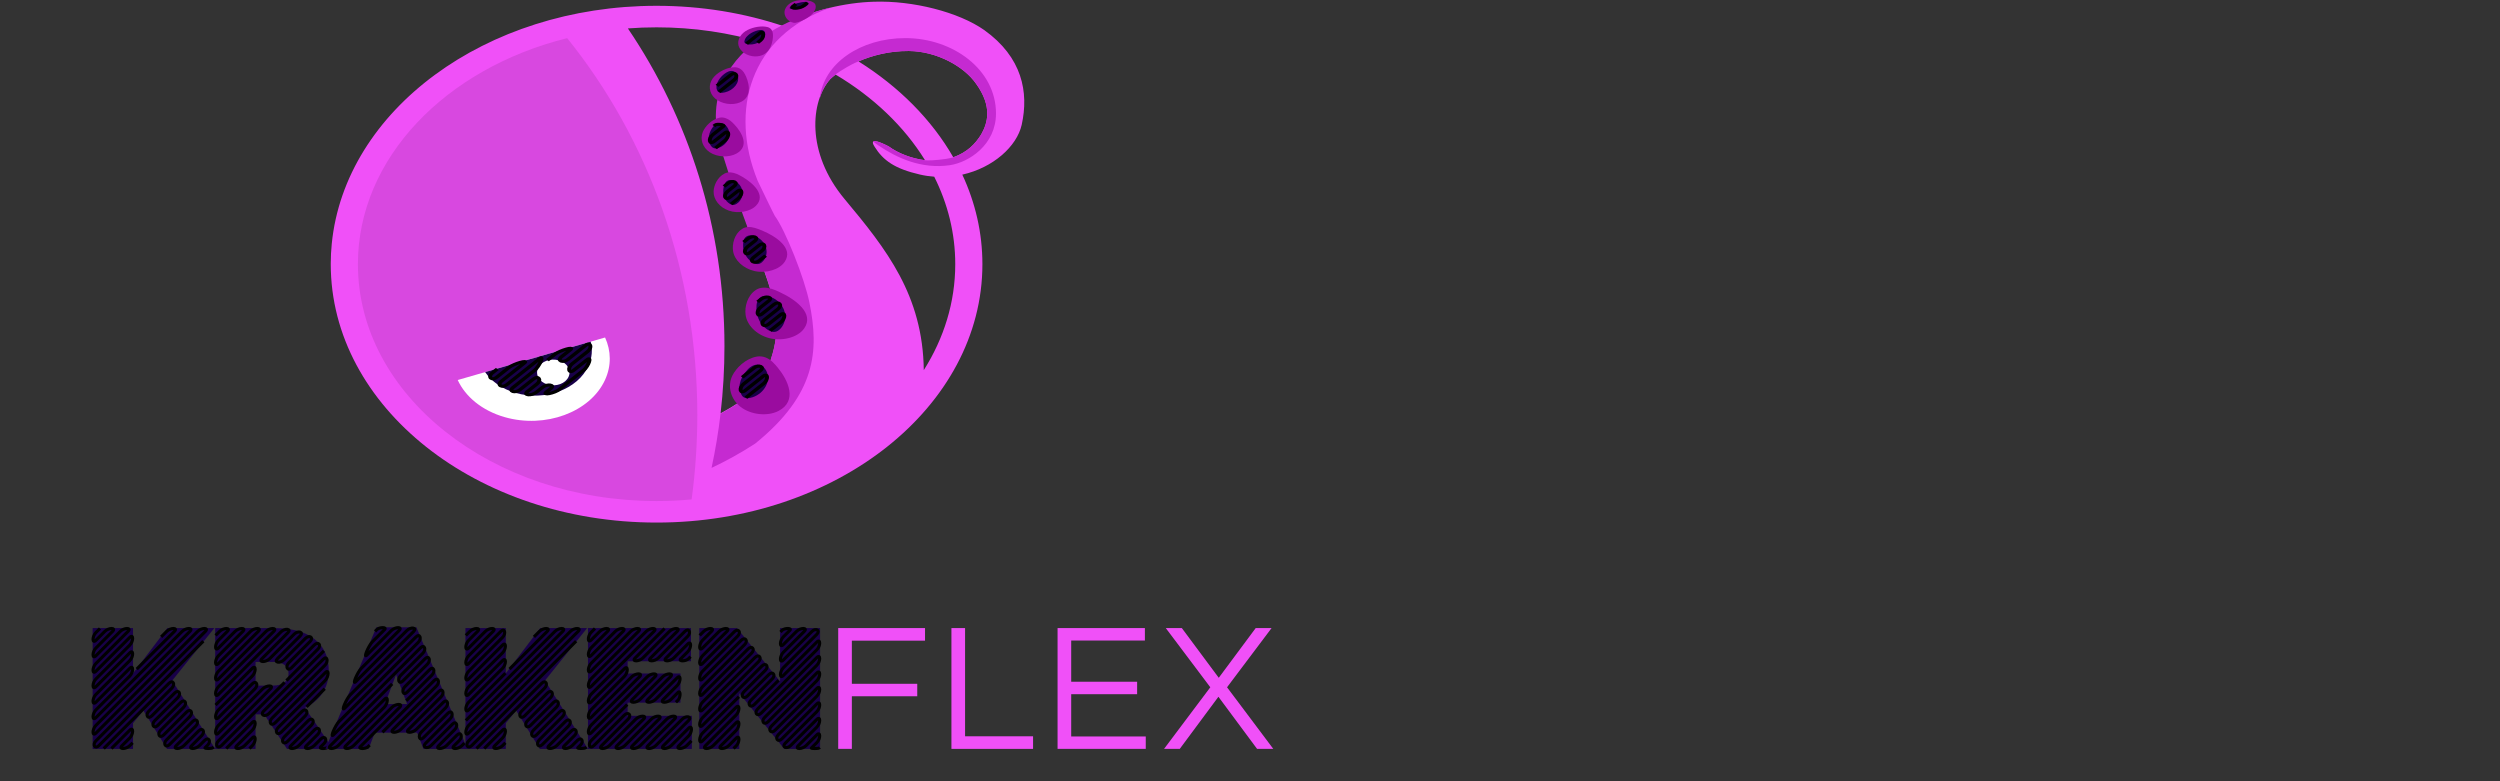 <?xml version="1.0" encoding="UTF-8" standalone="no"?>
<!-- Created with Inkscape (http://www.inkscape.org/) -->

<svg
   sodipodi:docname="kraken-logo.svg"
   inkscape:version="1.2.2 (1:1.2.2+202212051552+b0a8486541)"
   version="1.1"
   id="svg27345"
   height="1000"
   width="3200"
   xml:space="preserve"
   xmlns:inkscape="http://www.inkscape.org/namespaces/inkscape"
   xmlns:sodipodi="http://sodipodi.sourceforge.net/DTD/sodipodi-0.dtd"
   xmlns="http://www.w3.org/2000/svg"
   xmlns:svg="http://www.w3.org/2000/svg"
   xmlns:rdf="http://www.w3.org/1999/02/22-rdf-syntax-ns#"
   xmlns:cc="http://creativecommons.org/ns#"
   xmlns:dc="http://purl.org/dc/elements/1.1/"><rect width="100%" height="100%" fill="#333333" stroke="none"/><sodipodi:namedview
     id="base"
     pagecolor="#ffffff"
     bordercolor="#666666"
     borderopacity="1.0"
     inkscape:pageopacity="0.0"
     inkscape:pageshadow="2"
     inkscape:zoom="0.4965625"
     inkscape:cx="333.29138"
     inkscape:cy="410.82442"
     inkscape:document-units="px"
     inkscape:current-layer="g36064-1"
     showgrid="false"
     inkscape:window-width="1920"
     inkscape:window-height="1013"
     inkscape:window-x="0"
     inkscape:window-y="36"
     inkscape:window-maximized="1"
     inkscape:showpageshadow="2"
     inkscape:pagecheckerboard="0"
     inkscape:deskcolor="#d1d1d1" /><defs
     id="defs27347"><inkscape:perspective
       sodipodi:type="inkscape:persp3d"
       inkscape:vp_x="0 : 612.60307 : 1"
       inkscape:vp_y="0 : 1137.7778 : 0"
       inkscape:vp_z="846.61417 : 612.60307 : 1"
       inkscape:persp3d-origin="423.30708 : 413.04402 : 1"
       id="perspective27353" /><style
       id="style9616">.cls-1{fill:#010101;}</style></defs><g
     inkscape:label="Layer 1"
     inkscape:groupmode="layer"
     id="layer1"
     transform="translate(0,-59.577)"><g
       id="g36066-6"
       transform="matrix(3.974,0,0,3.974,-280.342,-238.132)">
	<g
   id="g36064-1">
		<g
   id="g36012-2">
			<g
   id="g36010-9">
				<path
   class="st3"
   d="m 340.527,277.214 h 27.961 v 4.058 h -23.569 v 13.897 h 21.067 v 4.002 h -21.067 v 16.954 h -4.392 z"
   id="path36002-4"
   style="fill:#f050f8" />
				<path
   class="st3"
   d="m 376.993,277.214 h 4.392 v 34.853 h 21.901 v 4.058 h -26.293 z"
   id="path36004-5"
   style="fill:#f050f8" />
				<path
   class="st3"
   d="m 411.179,277.214 h 28.128 v 4.002 H 415.571 v 13.286 h 21.234 v 4.002 H 415.571 v 13.619 h 24.014 v 4.002 h -28.405 z"
   id="path36006-0"
   style="fill:#f050f8" />
				<path
   class="st3"
   d="m 480.109,277.214 -14.342,19.067 14.898,19.845 h -5.226 l -12.451,-16.788 -12.452,16.788 h -5.059 l 14.898,-19.845 -14.341,-19.067 h 5.169 l 11.896,16.009 11.896,-16.009 z"
   id="path36008-3"
   style="fill:#f050f8" />
			<g
   id="g36624"><path
   class="st1"
   d="m 100.385,277.221 h 13.007 v 14.564 l 11.062,-14.564 h 15.12 l -13.563,16.899 13.841,22.013 h -15.509 l -7.615,-12.34 -3.335,4.058 v 8.283 h -13.007 z"
   id="path35990-3"
   style="fill:#180048" />
				<path
   style="stroke:#000000;fill:none;stroke-width:1.0"
   d="M 102.749,277.347 l -1.304,1.304 c -1.246,1.246 -1.246,3.737 0,2.491 l 2.861,-2.861 c 1.246,-1.246 3.737,-1.246 2.491,0 l -5.352,5.352 c -1.246,1.246 -1.246,3.737 0,2.491 l 7.844,-7.844 c 1.246,-1.246 3.737,-1.246 2.491,0 l -10.335,10.335 c -1.246,1.246 -1.246,3.737 0,2.491 l 10.887,-10.887 c 1.246,-1.246 1.246,1.246 0,2.491 l -10.887,10.887 c -1.246,1.246 -1.246,3.737 0,2.491 l 10.887,-10.887 c 1.246,-1.246 1.246,1.246 0,2.491 l -10.887,10.887 c -1.246,1.246 -1.246,3.737 0,2.491 l 10.887,-10.887 c 1.246,-1.246 1.246,1.246 0,2.491 l -10.887,10.887 c -1.246,1.246 -1.246,3.737 0,2.491 l 27.773,-27.773 c 1.246,-1.246 3.737,-1.246 2.491,0 l -30.264,30.264 c -1.246,1.246 -1.246,3.737 0,2.491 l 32.755,-32.755 c 1.246,-1.246 3.737,-1.246 2.491,0 l -35.246,35.246 c -1.246,1.246 -0.3,2.791 0.945,1.546 l 33.651,-33.651 M 122.454,280.062 l 1.78,-1.78 c 1.246,-1.246 3.737,-1.246 2.491,0 l -12.14,12.14 M 103.947,316.007 l 21.03,-21.03 c 1.246,-1.246 2.147,0.344 0.902,1.59 l -7.391,7.391 c -1.246,1.246 -0.295,2.786 0.951,1.54 l 7.402,-7.402 c 1.246,-1.246 2.207,0.284 0.962,1.529 l -7.413,7.413 c -1.246,1.246 -0.295,2.786 0.951,1.54 l 7.424,-7.424 c 1.246,-1.246 2.207,0.284 0.962,1.529 l -7.435,7.435 c -1.246,1.246 -0.295,2.786 0.951,1.54 l 7.446,-7.446 c 1.246,-1.246 2.207,0.284 0.962,1.529 l -7.457,7.457 c -1.246,1.246 -0.295,2.786 0.951,1.54 l 7.468,-7.468 c 1.246,-1.246 2.207,0.284 0.962,1.529 l -6.271,6.271 c -1.246,1.246 1.246,1.246 2.491,0 l 4.741,-4.741 c 1.246,-1.246 2.207,0.284 0.962,1.529 l -3.212,3.212 c -1.246,1.246 1.246,1.246 2.491,0 l 1.682,-1.682 c 1.246,-1.246 2.207,0.284 0.962,1.529 l -0.841,0.841 c -0.328,0.328 2.163,0.328 2.491,0 l 0.246,-0.246 M 106.438,316.007 l 5.894,-5.894 c 1.246,-1.246 1.246,1.246 0,2.491 l -2.48,2.48 c -1.23,1.23 1.261,1.23 2.491,0 l 0.923,-0.923"
   id="path36622" /></g><g
   id="g36629"><path
   class="st1"
   d="m 139.852,277.221 h 19.011 c 6.893,0 11.285,1.724 14.008,4.447 2.334,2.334 3.558,5.225 3.558,9.227 v 0.111 c 0,5.67 -2.946,9.617 -7.671,11.896 l 9.06,13.23 h -14.842 l -7.338,-11.118 h -2.779 v 11.118 h -13.007 v -38.912 z m 18.622,18.511 c 3.113,0 5.003,-1.39 5.003,-3.78 v -0.111 c 0,-2.502 -1.945,-3.724 -4.947,-3.724 h -5.67 v 7.615 z"
   id="path35992-1"
   style="fill:#180048" />
				<path
   style="stroke:#000000;fill:none;stroke-width:1.0"
   d="M 139.978,279.584 l 1.302,-1.302 c 1.246,-1.246 3.737,-1.246 2.491,0 l -2.859,2.859 c -1.246,1.246 -1.246,3.737 0,2.491 l 5.35,-5.35 c 1.246,-1.246 3.737,-1.246 2.491,0 l -7.842,7.842 c -1.246,1.246 -1.246,3.737 0,2.491 l 10.333,-10.333 c 1.246,-1.246 3.737,-1.246 2.491,0 l -12.824,12.824 c -1.246,1.246 -1.246,3.737 0,2.491 l 15.315,-15.315 c 1.246,-1.246 3.728,-1.237 2.483,0.008 l -17.798,17.798 c -1.246,1.246 -1.246,3.737 0,2.491 l 20.164,-20.164 c 1.246,-1.246 3.455,-0.964 2.209,0.282 l -8.36,8.36 c -1.246,1.246 1.246,1.246 2.491,0 l 7.916,-7.916 c 1.246,-1.246 3.126,-0.635 1.88,0.611 l -7.317,7.317 c -1.246,1.246 0.878,1.613 2.124,0.367 l 6.9,-6.9 c 1.246,-1.246 2.776,-0.285 1.53,0.961 l -6.879,6.879 c -1.246,1.246 -0.374,2.865 0.871,1.62 l 7.353,-7.353 c 1.246,-1.246 2.413,0.078 1.167,1.324 l -10.152,10.152 M 139.978,302.004 l 11.822,-11.822 c 1.246,-1.246 1.246,1.246 0,2.491 l -10.887,10.887 c -1.246,1.246 -1.246,3.737 -0,2.491 l 10.887,-10.887 c 1.246,-1.246 2.109,0.382 0.864,1.627 l -11.751,11.751 c -1.246,1.246 -1.246,3.737 0,2.491 l 14.242,-14.242 c 1.246,-1.246 3.738,-1.247 2.493,-0.001 l -16.735,16.735 c -1.246,1.246 -0.302,2.793 0.944,1.548 l 20.362,-20.362 M 174.873,284.547 l -19.409,19.409 c -1.246,1.246 0.453,2.038 1.699,0.792 l 17.524,-17.524 c 1.246,-1.246 1.73,0.761 0.485,2.006 l -17.018,17.018 c -1.246,1.246 -0.255,2.746 0.99,1.501 l 16.219,-16.219 c 1.246,-1.246 1.084,1.408 -0.162,2.653 l -15.066,15.066 c -1.246,1.246 -0.255,2.746 0.99,1.501 l 6.695,-6.695 c 1.246,-1.246 2.258,0.233 1.013,1.479 l -6.717,6.717 c -1.246,1.246 -0.255,2.746 0.99,1.501 l 6.739,-6.739 c 1.246,-1.246 2.258,0.233 1.013,1.479 l -6.582,6.582 c -1.246,1.246 1.246,1.246 2.491,0 l 5.104,-5.104 c 1.246,-1.246 2.258,0.233 1.013,1.479 l -3.625,3.625 c -1.246,1.246 1.246,1.246 2.491,0 l 2.147,-2.147 c 1.246,-1.246 2.258,0.233 1.013,1.479 l -1.073,1.073 c -0.705,0.705 1.786,0.705 2.491,0 l 0.529,-0.529 M 143.413,316.007 l 8.387,-8.387 c 1.246,-1.246 1.246,1.246 0,2.491 l -4.961,4.961 c -1.246,1.246 1.246,1.246 2.491,0 l 2.481,-2.481 c 1.232,-1.232 1.232,1.259 0,2.491 l -0.924,0.924 M 175.138,296.737 l -5.856,5.856"
   id="path36627" /></g><g
   id="g36634"><path
   class="st1"
   d="m 191.772,276.944 h 12.896 l 16.398,39.19 h -14.119 l -2.057,-5.225 h -13.619 l -2.001,5.225 h -13.897 z m 9.895,24.737 -3.558,-9.45 -3.558,9.45 z"
   id="path35994-9"
   style="fill:#180048" />
				<path
   style="stroke:#000000;fill:none;stroke-width:1.0"
   d="M 191.348,278.283 l 0.607,-0.607 c 0.809,-0.809 3.3,-0.809 2.491,0 l -3.956,3.956 c -1.246,1.246 -3.038,5.529 -1.792,4.284 l 7.912,-7.912 c 1.246,-1.246 3.737,-1.246 2.491,0 l -12.195,12.195 c -1.246,1.246 -3.038,5.529 -1.792,4.284 l 16.479,-16.479 c 1.246,-1.246 3.432,-0.941 2.186,0.305 l -20.457,20.457 c -1.246,1.246 -3.038,5.529 -1.792,4.284 l 22.985,-22.985 c 1.246,-1.246 1.98,0.511 0.735,1.756 l -25.512,25.512 c -1.246,1.246 -3.038,5.529 -1.792,4.284 l 28.039,-28.039 c 1.246,-1.246 1.98,0.511 0.735,1.756 l -7.108,7.108 c -1.246,1.246 -0.564,3.055 0.681,1.81 l 7.162,-7.162 c 1.246,-1.246 1.98,0.511 0.735,1.756 l -7.215,7.215 c -1.246,1.246 -0.564,3.055 0.681,1.81 l 7.269,-7.269 c 1.246,-1.246 1.98,0.511 0.735,1.756 l -8.257,8.257 M 196.86,295.191 l -19.882,19.882 c -1.246,1.246 1.246,1.246 2.491,0 l 14.953,-14.953 c 1.246,-1.246 1.117,1.374 -0.129,2.62 l -12.333,12.333 c -1.246,1.246 1.246,1.246 2.491,0 l 12.333,-12.333 c 1.246,-1.246 3.737,-1.246 2.491,0 l -12.712,12.712 c -0.74,0.74 1.751,0.74 2.491,0 l 0.555,-0.555 M 193.725,310.782 l 16.667,-16.667 c 1.246,-1.246 1.98,0.511 0.735,1.756 l -13.977,13.977 c -1.246,1.246 1.246,1.246 2.491,0 l 12.221,-12.221 c 1.246,-1.246 1.98,0.511 0.735,1.756 l -10.464,10.464 c -1.246,1.246 1.246,1.246 2.491,0 l 8.708,-8.708 c 1.246,-1.246 1.98,0.511 0.735,1.756 l -7.816,7.816 c -1.246,1.246 -0.542,3.033 0.704,1.788 l 7.847,-7.847 c 1.246,-1.246 1.98,0.511 0.735,1.756 l -7.878,7.878 c -1.246,1.246 0.459,2.032 1.705,0.786 l 6.908,-6.908 c 1.246,-1.246 1.98,0.511 0.735,1.756 l -5.152,5.152 c -1.246,1.246 1.246,1.246 2.491,0 l 3.396,-3.396 c 1.246,-1.246 1.98,0.511 0.735,1.756 l -1.698,1.698 c -1.168,1.168 1.323,1.168 2.491,0 l 0.876,-0.876"
   id="path36632" /></g><g
   id="g36639"><path
   class="st1"
   d="m 220.455,277.221 h 13.008 v 14.564 l 11.062,-14.564 h 15.12 l -13.563,16.899 13.841,22.013 h -15.509 l -7.615,-12.34 -3.335,4.058 v 8.283 h -13.008 v -38.912 z"
   id="path35996-4"
   style="fill:#180048" />
				<path
   style="stroke:#000000;fill:none;stroke-width:1.0"
   d="M 220.581,279.586 l 1.304,-1.304 c 1.246,-1.246 3.737,-1.246 2.491,0 l -2.861,2.861 c -1.246,1.246 -1.246,3.737 0,2.491 l 5.352,-5.352 c 1.246,-1.246 3.737,-1.246 2.491,0 l -7.844,7.844 c -1.246,1.246 -1.246,3.737 0,2.491 l 10.335,-10.335 c 1.246,-1.246 1.799,0.692 0.553,1.938 l -10.888,10.888 c -1.246,1.246 -1.246,3.737 0,2.491 l 10.888,-10.888 c 1.246,-1.246 1.246,1.246 0,2.491 l -10.888,10.888 c -1.246,1.246 -1.246,3.737 0,2.491 l 10.888,-10.888 c 1.246,-1.246 1.246,1.246 0,2.491 l -10.888,10.888 c -1.246,1.246 -1.246,3.737 0,2.491 l 11.822,-11.822 M 242.526,280.061 l 1.78,-1.78 c 1.246,-1.246 3.737,-1.246 2.491,0 l -12.138,12.138 M 220.581,306.988 l 28.707,-28.707 c 1.246,-1.246 3.737,-1.246 2.491,0 l -30.264,30.264 c -1.246,1.246 -1.246,3.737 0,2.491 l 32.755,-32.755 c 1.246,-1.246 3.737,-1.246 2.491,0 l -35.246,35.246 c -1.246,1.246 -0.3,2.791 0.945,1.546 l 33.652,-33.652 M 224.018,316.007 l 21.03,-21.03 c 1.246,-1.246 2.147,0.344 0.901,1.59 l -7.391,7.391 c -1.246,1.246 -0.295,2.786 0.951,1.54 l 7.402,-7.402 c 1.246,-1.246 2.207,0.284 0.962,1.529 l -7.413,7.413 c -1.246,1.246 -0.295,2.786 0.951,1.54 l 7.424,-7.424 c 1.246,-1.246 2.207,0.284 0.962,1.529 l -7.435,7.435 c -1.246,1.246 -0.295,2.786 0.951,1.54 l 7.446,-7.446 c 1.246,-1.246 2.207,0.284 0.962,1.529 l -7.457,7.457 c -1.246,1.246 -0.295,2.786 0.951,1.54 l 7.468,-7.468 c 1.246,-1.246 2.207,0.284 0.962,1.529 l -6.271,6.271 c -1.246,1.246 1.246,1.246 2.491,0 l 4.741,-4.741 c 1.246,-1.246 2.207,0.284 0.962,1.529 l -3.212,3.212 c -1.246,1.246 1.246,1.246 2.491,0 l 1.682,-1.682 c 1.246,-1.246 2.207,0.284 0.962,1.529 l -0.841,0.841 c -0.328,0.328 2.163,0.328 2.491,0 l 0.246,-0.246 M 226.509,316.007 l 5.894,-5.894 c 1.246,-1.246 1.246,1.246 0,2.491 l -2.48,2.48 c -1.231,1.231 1.26,1.231 2.491,0 l 0.923,-0.923"
   id="path36637" /></g><g
   id="g36644"><path
   class="st1"
   d="m 259.923,277.221 h 33.185 v 10.673 h -20.4 v 3.947 h 17.011 v 9.395 h -17.011 v 4.225 h 20.679 v 10.673 H 259.923 v -38.912 z"
   id="path35998-7"
   style="fill:#180048" />
				<path
   style="stroke:#000000;fill:none;stroke-width:1.0"
   d="M 262.186,277.347 l -1.203,1.203 c -1.246,1.246 -1.246,3.737 0,2.491 l 2.76,-2.76 c 1.246,-1.246 3.737,-1.246 2.491,0 l -5.251,5.251 c -1.246,1.246 -1.246,3.737 0,2.491 l 7.742,-7.742 c 1.246,-1.246 3.737,-1.246 2.491,0 l -10.233,10.233 c -1.246,1.246 -1.246,3.737 0,2.491 l 12.724,-12.724 c 1.246,-1.246 3.737,-1.246 2.491,0 l -15.216,15.216 c -1.246,1.246 -1.246,3.737 0,2.491 l 17.707,-17.707 c 1.246,-1.246 3.737,-1.246 2.491,0 l -20.198,20.198 c -1.246,1.246 -1.246,3.737 0,2.491 l 10.665,-10.665 c 1.246,-1.246 1.246,1.246 0,2.491 l -10.665,10.665 c -1.246,1.246 -1.246,3.737 0,2.491 l 13.051,-13.051 c 1.246,-1.246 3.737,-1.246 2.491,0 l -15.543,15.543 c -1.246,1.246 -1.246,3.737 0,2.491 l 18.034,-18.034 c 1.246,-1.246 3.737,-1.246 2.491,0 l -7.275,7.275 c -1.246,1.246 1.246,1.246 2.491,0 l 7.275,-7.275 c 1.246,-1.246 3.737,-1.246 2.491,0 l -7.275,7.275 c -1.246,1.246 1.246,1.246 2.491,0 l 6.952,-6.952 c 1.246,-1.246 1.246,1.246 0,2.491 l -4.461,4.461 c -1.246,1.246 1.246,1.246 2.491,0 l 2.231,-2.231 c 0.898,-0.898 0.898,1.593 0,2.491 l -0.674,0.674 M 284.606,277.347 l -9.487,9.487 c -1.246,1.246 1.246,1.246 2.491,0 l 8.553,-8.553 c 1.246,-1.246 3.737,-1.246 2.491,0 l -8.553,8.553 c -1.246,1.246 1.246,1.246 2.491,0 l 8.553,-8.553 c 1.246,-1.246 2.149,0.342 0.903,1.588 l -6.965,6.965 c -1.246,1.246 1.246,1.246 2.491,0 l 4.474,-4.474 c 1.246,-1.246 1.246,1.246 0,2.491 l -2.237,2.237 c -0.907,0.907 1.584,0.907 2.491,0 l 0.68,-0.68 M 272.582,301.827 l -11.599,11.599 c -1.246,1.246 -0.402,2.893 0.844,1.647 l 9.821,-9.821 c 1.246,-1.246 2.468,0.023 1.223,1.268 l -8.553,8.553 c -1.246,1.246 1.246,1.246 2.491,0 l 8.553,-8.553 c 1.246,-1.246 3.737,-1.246 2.491,0 l -8.553,8.553 c -1.246,1.246 1.246,1.246 2.491,0 l 8.553,-8.553 c 1.246,-1.246 3.737,-1.246 2.491,0 l -8.553,8.553 c -1.246,1.246 1.246,1.246 2.491,0 l 8.553,-8.553 c 1.246,-1.246 3.737,-1.246 2.491,0 l -8.553,8.553 c -1.246,1.246 1.246,1.246 2.491,0 l 8.553,-8.553 c 1.246,-1.246 3.264,-0.772 2.018,0.473 l -8.08,8.08 c -1.246,1.246 1.246,1.246 2.491,0 l 5.589,-5.589 c 1.246,-1.246 1.246,1.246 0,2.491 l -3.097,3.097 c -1.246,1.246 1.246,1.246 2.491,0 l 1.541,-1.541"
   id="path36642" /></g><g
   id="g36649"><path
   class="st1"
   d="m 295.778,277.221 h 12.174 l 13.841,17.177 v -17.177 h 12.896 v 38.912 H 323.126 L 308.674,298.178 v 17.955 h -12.896 v -38.912 z"
   id="path36000-8"
   style="fill:#180048" />
				<path
   style="stroke:#000000;fill:none;stroke-width:1.0"
   d="M 295.903,279.587 l 1.305,-1.305 c 1.246,-1.246 3.737,-1.246 2.491,0 l -2.862,2.862 c -1.246,1.246 -1.246,3.737 0,2.491 l 5.353,-5.353 c 1.246,-1.246 3.737,-1.246 2.491,0 l -7.845,7.845 c -1.246,1.246 -1.246,3.737 0,2.491 l 10.216,-10.216 c 1.246,-1.246 2.357,0.134 1.112,1.38 l -11.328,11.328 c -1.246,1.246 -1.246,3.737 0,2.491 l 12.439,-12.439 c 1.246,-1.246 2.357,0.134 1.112,1.38 l -13.551,13.551 c -1.246,1.246 -1.246,3.737 0,2.491 l 14.662,-14.662 c 1.246,-1.246 2.357,0.134 1.112,1.38 l -15.774,15.774 c -1.246,1.246 -1.246,3.737 0,2.491 l 16.886,-16.886 c 1.246,-1.246 2.357,0.134 1.112,1.38 l -17.997,17.997 c -1.246,1.246 -1.246,3.737 0,2.491 l 19.109,-19.109 c 1.246,-1.246 2.357,0.134 1.112,1.38 l -6.904,6.904 c -1.246,1.246 -0.135,2.626 1.111,1.38 l 6.905,-6.905 c 1.246,-1.246 2.357,0.134 1.112,1.38 l -6.905,6.905 c -1.246,1.246 -0.135,2.626 1.111,1.38 l 7.84,-7.84 M 321.918,278.483 l 0.568,-0.568 c 0.757,-0.757 3.249,-0.757 2.491,0 l -2.125,2.125 c -1.246,1.246 -1.246,3.737 0,2.491 l 4.25,-4.25 c 1.246,-1.246 3.737,-1.246 2.491,0 l -6.741,6.741 c -1.246,1.246 -1.246,3.737 0,2.491 l 9.232,-9.232 c 1.246,-1.246 2.79,-0.299 1.544,0.947 l -10.777,10.777 c -1.246,1.246 -1.246,3.737 0,2.491 l 10.777,-10.777 c 1.246,-1.246 1.246,1.246 0,2.491 l -19.031,19.031 c -1.246,1.246 -0.135,2.626 1.111,1.38 l 17.92,-17.92 c 1.246,-1.246 1.246,1.246 0,2.491 l -16.809,16.809 c -1.246,1.246 -0.135,2.626 1.111,1.38 l 15.698,-15.698 c 1.246,-1.246 1.246,1.246 0,2.491 l -14.587,14.587 c -1.246,1.246 -0.135,2.626 1.111,1.38 l 13.477,-13.477 c 1.246,-1.246 1.246,1.246 0,2.491 l -12.366,12.366 c -1.246,1.246 -0.135,2.626 1.111,1.38 l 11.255,-11.255 c 1.246,-1.246 1.246,1.246 0,2.491 l -10.144,10.144 c -1.246,1.246 0.456,2.035 1.701,0.79 l 8.442,-8.442 c 1.246,-1.246 1.246,1.246 0,2.491 l -5.951,5.951 c -1.246,1.246 1.246,1.246 2.491,0 l 3.46,-3.46 c 1.246,-1.246 1.246,1.246 0,2.491 l -1.73,1.73 c -0.231,0.231 2.26,0.231 2.491,0 l 0.173,-0.173 M 308.548,299.327 l -11.711,11.711 c -1.246,1.246 -1.246,3.737 0,2.491 l 10.777,-10.777 c 1.246,-1.246 1.246,1.246 0,2.491 l -9.83,9.83 c -1.246,1.246 1.246,1.246 2.491,0 l 7.339,-7.339 c 1.246,-1.246 1.246,1.246 0,2.491 l -4.848,4.848 c -1.246,1.246 1.246,1.246 2.491,0 l 2.424,-2.424 c 1.156,-1.156 1.156,1.335 0,2.491 l -0.867,0.867"
   id="path36647" /></g></g>
		</g>
		<g
   id="g36062-6"
   transform="matrix(1.261,0,0,1,-77.581,-1.9119591e-6)">
			
			
			<path
   class="st4"
   d="m 312.203,88.645 c -8.401,-3.183 -17.51,-4.926 -27.027,-4.926 -2.473,0 -4.919,0.118 -7.332,0.348 15.534,28.879 24.67,64.206 24.67,102.356 0,7.32 -0.336,14.535 -0.99,21.621 3.611,-2.469 6.704,-5.04 8.262,-7.061 2.47,-3.189 3.713,-6.272 5.051,-12.193 1.999,-9.056 0.989,-16.797 -3.718,-31.674 -3.467,-10.853 -6.377,-24.068 -7.474,-34.012 -0.562,-5.549 -0.111,-12.962 1.395,-18.214 1.091,-3.805 3.144,-10.962 7.162,-16.245 z m 48.763,36.931 c 3.558,-1.614 5.607,-4.269 7.132,-7.376 1.646,-3.655 2.898,-8.946 -1.305,-16.309 -3.066,-5.579 -10.033,-10.484 -17.193,-10.547 -5.013,-0.044 -9.4,1.453 -12.848,3.343 10.339,8.175 18.692,18.752 24.215,30.889 z m -7.54,68.558 c -0.23,-24.048 -9.473,-38.882 -20.227,-55.1 -9.953,-15.01 -8.667,-31.607 -3.656,-38.654 0.354,-0.431 0.809,-0.922 1.356,-1.447 9.633,7.223 17.502,16.673 22.842,27.585 -3.419,-0.533 -6.856,-2.218 -9.249,-4.427 0,0 -5.694,-3.925 -3.62,0.108 2.203,4.415 5.126,7.053 11.555,8.931 1.233,0.36 2.459,0.582 3.664,0.695 3.468,8.719 5.374,18.228 5.374,28.182 0,12.267 -2.895,23.858 -8.04,34.126 z m 9.841,-62.969 c 7.892,-2.228 13.944,-9.11 15.173,-16.076 1.849,-10.474 0.134,-21.743 -9.562,-30.484 -6.484,-5.757 -18.19,-9.572 -28.246,-9.131 -7.039,0.242 -16.459,2.749 -23.015,7.869 -9.969,-4.224 -20.932,-6.56 -32.441,-6.56 -43.743,0 -79.604,33.748 -82.966,76.628 -0.171,2.092 -0.258,4.207 -0.258,6.341 l 1e-4,0.125 -1e-4,0.13 c 0,45.963 37.261,83.224 83.224,83.224 45.963,0 83.224,-37.261 83.224,-83.224 0,-10.14 -1.813,-19.856 -5.133,-28.842 z"
   id="path36018-1"
   style="clip-rule:evenodd;fill:#f050f8;fill-rule:evenodd" />
			<path
   class="st5"
   d="m 294.125,235.777 c 0.958,-8.883 1.454,-17.973 1.454,-27.222 0,-46.511 -12.55,-88.986 -33.243,-121.358 -30.975,9.707 -53.449,38.634 -53.449,72.811 0,42.133 34.156,76.289 76.289,76.289 3.027,0 6.013,-0.176 8.949,-0.519 z"
   id="path36020-0"
   style="opacity:0.1" />
			<path
   class="st2"
   d="m 234.38,197.318 c 1.961,5.352 6.182,9.835 11.958,11.937 10.393,3.783 21.885,-1.576 25.667,-11.969 1.672,-4.595 1.558,-9.404 0.012,-13.667 z m 0,0 c 1.961,5.352 6.182,9.835 11.958,11.937 10.393,3.783 21.885,-1.576 25.667,-11.969 1.672,-4.595 1.558,-9.404 0.012,-13.667 z"
   id="path36022-6"
   style="fill:#ffffff" />
			<path
   class="st6"
   d="m 299.219,225.618 c 3.525,-2.101 7.264,-4.647 11.17,-7.852 15.524,-15.866 16.328,-29.824 13.835,-45.327 -1.231,-7.804 -6.133,-23.351 -8.843,-27.985 -0.223,-0.382 -4.402,-11.35 -4.402,-11.35 -7.219,-22.454 -2.076,-46.612 18.603,-55.722 0.164,-0.072 -36.617,9.528 -27.945,45.593 2.339,9.727 6.006,23.159 9.474,34.012 4.707,14.877 5.717,22.618 3.718,31.674 -1.339,5.921 -2.582,9.004 -5.051,12.193 -1.996,2.589 -5.015,5.107 -8.265,7.335 -0.548,5.904 -1.316,11.719 -2.293,17.428 z"
   id="path36026-2"
   style="fill:#c52ad1" />
			<path
   class="st6"
   d="m 340.518,120.525 c 0.394,0.406 0.857,0.838 1.398,1.299 4.623,3.937 10.88,7.638 18.153,6.298 4.864,-0.897 11.8,-6.547 11.8,-16.661 0,-14.17 -11.031,-24.274 -23.145,-24.274 -11.486,0 -20.91,8.163 -21.856,19.386 0.551,-2.398 1.443,-4.459 2.676,-6.192 0.354,-0.431 0.809,-0.922 1.356,-1.448 0,0 0,-0.246 2.825,-2.349 1.734,-1.291 3.027,-1.897 3.027,-1.897 3.448,-1.89 7.836,-3.387 12.848,-3.343 7.16,0.063 14.127,4.968 17.193,10.547 4.204,7.362 2.951,12.654 1.305,16.309 -1.525,3.107 -3.574,5.762 -7.132,7.376 0,0 -0.83,0.432 -3.612,0.796 -2.783,0.363 -3.612,0.147 -3.612,0.147 -3.419,-0.533 -6.856,-2.218 -9.249,-4.427 -3e-4,-1e-4 -3.345,-2.306 -3.974,-1.567 z"
   id="path36028-0"
   style="fill:#c52ad1" />
			<path
   class="st7"
   d="m 314.752,191.442 c 0.503,0.61 0.969,1.249 1.394,1.914 2.669,4.118 5.073,10.709 0.182,13.916 -2.902,1.887 -7.178,1.218 -9.761,-1.369 -2.544,-2.553 -3.297,-6.666 -2.065,-9.923 1,-2.606 3.425,-5.583 6.32,-6.221 1.573,-0.305 2.914,0.504 3.93,1.682 z"
   id="path36030-6"
   style="fill:#9a0c9f" />
			<path
   class="st7"
   d="m 314.615,167.965 c 0.697,0.286 1.366,0.633 1.999,1.036 4.045,2.347 8.963,6.879 6.25,11.726 -1.628,2.908 -5.61,4.174 -8.905,3.097 -3.295,-1.077 -5.701,-4.192 -6.048,-7.506 -0.274,-2.671 0.471,-6.254 2.664,-8.04 1.196,-0.973 2.689,-0.835 4.041,-0.313 z"
   id="path36034-5"
   style="fill:#9a0c9f" />
			<path
   class="st7"
   d="m 310.37,148.357 c 0.619,0.248 1.224,0.529 1.812,0.841 3.608,1.915 8.025,5.724 5.728,10.023 -1.349,2.582 -4.821,3.829 -7.714,3.002 -2.893,-0.826 -5.123,-3.532 -5.476,-6.381 -0.289,-2.327 0.311,-5.481 2.185,-7.083 0.945,-0.919 2.219,-0.871 3.465,-0.402 z"
   id="path36038-4"
   style="fill:#9a0c9f" />
			<path
   class="st7"
   d="m 305.616,130.917 c 0.497,0.278 0.977,0.586 1.436,0.92 2.855,2.11 6.123,5.916 3.556,9.289 -1.508,2.018 -4.665,2.675 -7.022,1.609 -2.397,-1.069 -3.888,-3.62 -3.844,-6.135 0.051,-2.01 0.993,-4.652 2.808,-5.795 0.971,-0.625 2.088,-0.387 3.066,0.112 z"
   id="path36042-6"
   style="fill:#9a0c9f" />
			<path
   class="st7"
   d="m 304.006,113.782 c 0.371,0.377 0.713,0.78 1.023,1.204 1.992,2.658 3.911,6.987 0.601,9.361 -1.993,1.417 -5.018,1.192 -6.889,-0.403 -1.871,-1.595 -2.527,-4.336 -1.732,-6.606 0.613,-1.81 2.235,-3.946 4.249,-4.524 1.004,-0.253 1.997,0.257 2.748,0.968 z"
   id="path36046-6"
   style="fill:#9a0c9f" />
			<path
   class="st7"
   d="m 307.444,98.195 c 0.228,0.45 0.425,0.913 0.591,1.387 1.02,2.945 1.449,7.368 -2.272,8.616 -2.247,0.741 -4.946,-0.295 -6.181,-2.274 -1.235,-1.98 -1.024,-4.614 0.385,-6.433 1.12,-1.478 3.227,-2.955 5.233,-2.914 1.021,0.039 1.77,0.749 2.244,1.619 z"
   id="path36050-3"
   style="fill:#9a0c9f" />
			<path
   class="st7"
   d="m 314.859,85.594 c 0.044,0.424 0.056,0.851 0.034,1.276 -0.13,2.646 -1.181,6.287 -4.575,6.218 -2.016,-0.044 -3.855,-1.627 -4.223,-3.535 -0.368,-1.908 0.655,-3.96 2.377,-5.024 1.364,-0.85 3.541,-1.433 5.135,-0.864 0.787,0.337 1.173,1.096 1.253,1.929 z"
   id="path36054-4"
   style="fill:#9a0c9f" />
			<path
   class="st7"
   d="m 325.783,77.558 c -0.072,0.337 -0.178,0.665 -0.318,0.981 -0.784,2.021 -4.364,3.917 -5.202,3.737 -1.643,-0.351 -2.603,-2.237 -2.388,-3.85 0.131,-0.792 0.498,-1.527 1.056,-2.119 0.558,-0.591 1.285,-1.014 2.093,-1.216 1.288,-0.32 3.164,-0.25 4.228,0.626 0.585,0.459 0.648,1.157 0.53,1.841 z"
   id="path36058-2"
   style="fill:#9a0c9f" />
			<g
   id="g36809"><path
   class="st0"
   d="m 262.689,196.296 c -0.783,2.151 -3.161,3.259 -5.311,2.477 -2.151,-0.783 -3.26,-3.161 -2.477,-5.311 0.783,-2.151 3.161,-3.26 5.311,-2.477 2.151,0.783 3.26,3.161 2.477,5.311 z m -21.3,-1.529 c 1.63,3 4.32,5.439 7.781,6.699 7.527,2.74 15.85,-1.141 18.59,-8.668 0.949,-2.607 1.104,-5.31 0.588,-7.843 z"
   id="path36024-3"
   style="clip-rule:evenodd;fill:#180048;fill-rule:evenodd" />
			<path
   style="fill:none;stroke:#000000;stroke-width:1"
   d="m 244.489,193.772 -1.272,1.272 c -1.246,1.246 -0.154,2.645 1.091,1.4 l 3.164,-3.164 c 1.246,-1.246 5.162,-2.671 3.917,-1.426 l -5.834,5.834 c -1.246,1.246 0.156,2.335 1.401,1.09 l 8.349,-8.349 c 1.246,-1.246 -0.113,2.604 -1.359,3.85 l -5.426,5.426 c -1.246,1.246 0.497,1.994 1.743,0.748 l 3.487,-3.487 c 1.246,-1.246 2.113,0.378 0.868,1.623 l -2.406,2.406 c -1.246,1.246 0.971,1.52 2.216,0.275 l 1.601,-1.601 c 1.246,-1.246 3.331,-0.84 2.086,0.405 l -1.07,1.07 c -1.246,1.246 2.029,0.462 3.274,-0.783 l 6.228,-6.228 c 1.246,-1.246 2.138,-4.629 0.893,-3.384 l -3.449,3.449 c -1.246,1.246 -1.65,-0.841 -0.404,-2.087 l 3.975,-3.975 c 1.246,-1.246 0.739,-3.23 -0.507,-1.984 l -4.548,4.548 c -1.246,1.246 -2.87,0.379 -1.624,-0.867 l 2.256,-2.256 c 1.246,-1.246 -2.671,0.18 -3.917,1.426 l -1.925,1.925"
   id="path36807" /></g><g
   id="g36927"><path
   class="st1"
   d="m 306.408,198.627 c 0.252,-1.649 0.904,-3.193 1.899,-4.493 0.683,-1.019 1.836,-2.04 3.059,-1.718 0.887,0.207 1.489,1.078 1.836,1.928 1.271,3.173 -0.436,7.165 -3.435,8.499 -1.087,0.465 -2.287,0.621 -2.87,-0.681 -0.498,-1.119 -0.668,-2.348 -0.489,-3.535 z"
   id="path36032-1"
   style="fill:#180048" />
			<path
   style="fill:none;stroke:#000000;stroke-width:1"
   d="m 307.057,196.448 3.026,-3.026 c 1.246,-1.246 2.79,-0.299 1.544,0.947 l -4.228,4.228 c -1.246,1.246 -0.88,3.371 0.365,2.126 l 4.631,-4.631 c 1.246,-1.246 1.369,1.122 0.124,2.368 l -4.543,4.543"
   id="path36925" /></g><g
   id="g36932"><path
   class="st1"
   d="m 311.659,178.727 c -0.735,-1.606 -1.065,-3.349 -0.964,-5.081 0.003,-1.318 0.342,-2.835 1.605,-3.305 0.875,-0.352 1.931,0.101 2.751,0.639 3.022,2.02 3.829,6.51 2.022,9.421 -0.68,1.091 -1.655,1.905 -2.927,1.124 -1.096,-0.601 -1.922,-1.764 -2.487,-2.798 z"
   id="path36036-5"
   style="fill:#180048" />
			<path
   style="fill:none;stroke:#000000;stroke-width:1"
   d="m 310.999,172.149 0.9,-0.9 c 1.2,-1.2 3.119,-0.627 1.919,0.572 l -2.064,2.064 c -1.246,1.246 -0.903,3.395 0.342,2.149 l 3.059,-3.059 c 1.246,-1.246 2.261,0.23 1.016,1.476 l -3.399,3.399 c -1.246,1.246 -0.234,2.725 1.012,1.479 L 316.812,176.3 c 1.246,-1.246 1.367,1.124 0.122,2.369 l -2.739,2.739"
   id="path36930" /></g><g
   id="g36937"><path
   class="st1"
   d="m 308.162,157.629 c -0.661,-1.259 -0.965,-2.658 -0.881,-4.055 0.008,-1.04 0.211,-2.297 1.267,-2.74 0.744,-0.293 1.569,8e-4 2.207,0.397 2.493,1.573 3.223,5.155 1.8,7.536 -0.541,0.885 -1.311,1.58 -2.358,0.981 -0.882,-0.356 -1.546,-1.274 -2.034,-2.119 z"
   id="path36040-7"
   style="fill:#180048" />
			<path
   style="fill:none;stroke:#000000;stroke-width:1"
   d="m 307.414,152.891 1.114,-1.114 c 1.246,-1.246 2.921,-0.43 1.675,0.816 l -1.783,1.783 c -1.246,1.246 -0.641,3.132 0.605,1.886 l 2.339,-2.339 c 1.246,-1.246 1.959,0.532 0.713,1.778 l -2.079,2.079 c -1.246,1.246 0.203,2.288 1.448,1.043 l 1.57,-1.57"
   id="path36935" /></g><g
   id="g36942"><path
   class="st1"
   d="m 302.528,138.603 c -0.418,-1.112 -0.387,-2.332 -0.209,-3.541 0.156,-0.881 0.519,-1.935 1.417,-2.151 0.647,-0.141 1.312,0.192 1.824,0.606 1.906,1.599 2.042,4.758 0.55,6.574 -0.583,0.662 -1.303,1.172 -2.145,0.546 -0.685,-0.522 -1.187,-1.232 -1.436,-2.033 z"
   id="path36044-5"
   style="fill:#180048" />
			<path
   style="fill:none;stroke:#000000;stroke-width:1"
   d="m 302.409,134.973 1.004,-1.004 c 1.246,-1.246 2.773,-0.282 1.528,0.963 l -1.626,1.626 c -1.246,1.246 -0.624,3.115 0.622,1.869 l 1.899,-1.899 c 1.246,-1.246 1.407,1.085 0.161,2.33 l -1.788,1.788"
   id="path36940" /></g><g
   id="g36947"><path
   class="st1"
   d="m 298.488,119.735 c -0.022,-1.229 0.272,-2.44 0.856,-3.526 0.418,-0.816 1.104,-1.762 2.088,-1.689 0.343,0.054 0.67,0.184 0.955,0.378 0.285,0.194 0.521,0.448 0.689,0.742 1.368,2.146 0.594,5.229 -1.527,6.617 -0.761,0.492 -1.664,0.774 -2.285,-0.07 -0.53,-0.638 -0.728,-1.601 -0.776,-2.452 z"
   id="path36048-9"
   style="fill:#180048" />
			<path
   style="fill:none;stroke:#000000;stroke-width:1"
   d="m 299.819,115.519 0.35,-0.35 c 0.466,-0.466 2.544,-0.053 2.078,0.413 l -2.692,2.692 c -1.246,1.246 -0.924,3.415 0.322,2.17 l 2.661,-2.661 c 1.246,-1.246 1.278,1.213 0.033,2.458 l -2.357,2.357"
   id="path36945" /></g><g
   id="g36952"><path
   class="st1"
   d="m 300.649,101.644 c 0.355,-1.081 0.966,-2.067 1.785,-2.879 0.62,-0.602 1.484,-1.233 2.335,-0.938 0.292,0.134 0.546,0.334 0.741,0.583 0.194,0.249 0.323,0.538 0.375,0.844 0.628,2.225 -1.037,4.742 -3.258,5.411 -0.839,0.262 -1.709,0.243 -1.988,-0.658 -0.292,-0.718 -0.183,-1.637 0.01,-2.363 z"
   id="path36052-7"
   style="fill:#180048" />
			<path
   style="fill:none;stroke:#000000;stroke-width:1"
   d="m 300.609,102.544 3.484,-3.484 c 1.246,-1.246 2.101,0.39 0.855,1.636 l -3.817,3.817"
   id="path36950" /></g><g
   id="g36957"><path
   class="st1"
   d="m 308.359,86.511 c 0.56,-0.72 1.313,-1.283 2.179,-1.627 0.624,-0.278 1.463,-0.505 1.975,-0.095 0.374,0.309 0.449,0.853 0.391,1.336 -0.207,1.809 -2.169,3.21 -4.003,3.129 -0.667,-0.033 -1.321,-0.266 -1.3,-1.021 0.079,-0.63 0.341,-1.227 0.758,-1.722 z"
   id="path36056-5"
   style="fill:#180048" />
			<path
   style="fill:none;stroke:#000000;stroke-width:1"
   d="m 308.169,88.97 3.408,-3.408 c 1,-1 1.153,1.338 0.154,2.337 l -0.75,0.75"
   id="path36955" /></g><g
   id="g36962"><path
   class="st1"
   d="m 320.113,76.413 c 0.593,-0.347 1.3,-0.609 2.056,-0.763 0.548,-0.13 1.269,-0.199 1.619,0.05 0.263,0.18 0.189,0.47 0.069,0.712 -0.518,0.923 -2.323,1.584 -3.816,1.471 -0.555,-0.05 -1.028,-0.183 -0.831,-0.588 0.168,-0.33 0.481,-0.636 0.903,-0.883 z"
   id="path36060-5"
   style="fill:#180048" />
		<path
   style="fill:none;stroke:#000000;stroke-width:1"
   d="m 320.777,76.212 -0.695,0.695 c -0.927,0.927 1.64,0.851 2.567,-0.076 l 1.042,-1.042"
   id="path36960" /></g></g>
	</g>
</g></g><eggbot
     serialport="/dev/ttyACM0"
     layer="0"
     node="0"
     lastpath="0"
     lastpathnc="0"
     totaldeltax="0"
     totaldeltay="0"
     id="eggbot4228" /><style
     type="text/css"
     id="style35988">
	.st0{fill-rule:evenodd;clip-rule:evenodd;fill:#180048;}
	.st1{fill:#180048;}
	.st2{fill:#FFFFFF;}
	.st3{fill:#F050F8;}
	.st4{fill-rule:evenodd;clip-rule:evenodd;fill:#F050F8;}
	.st5{opacity:0.1;}
	.st6{fill:#C52AD1;}
	.st7{fill:#9A0C9F;}
	.st8{fill:#6675F6;}
	.st9{fill:none;stroke:#FFFFFF;stroke-width:1.049;stroke-miterlimit:10;}
</style></svg>
